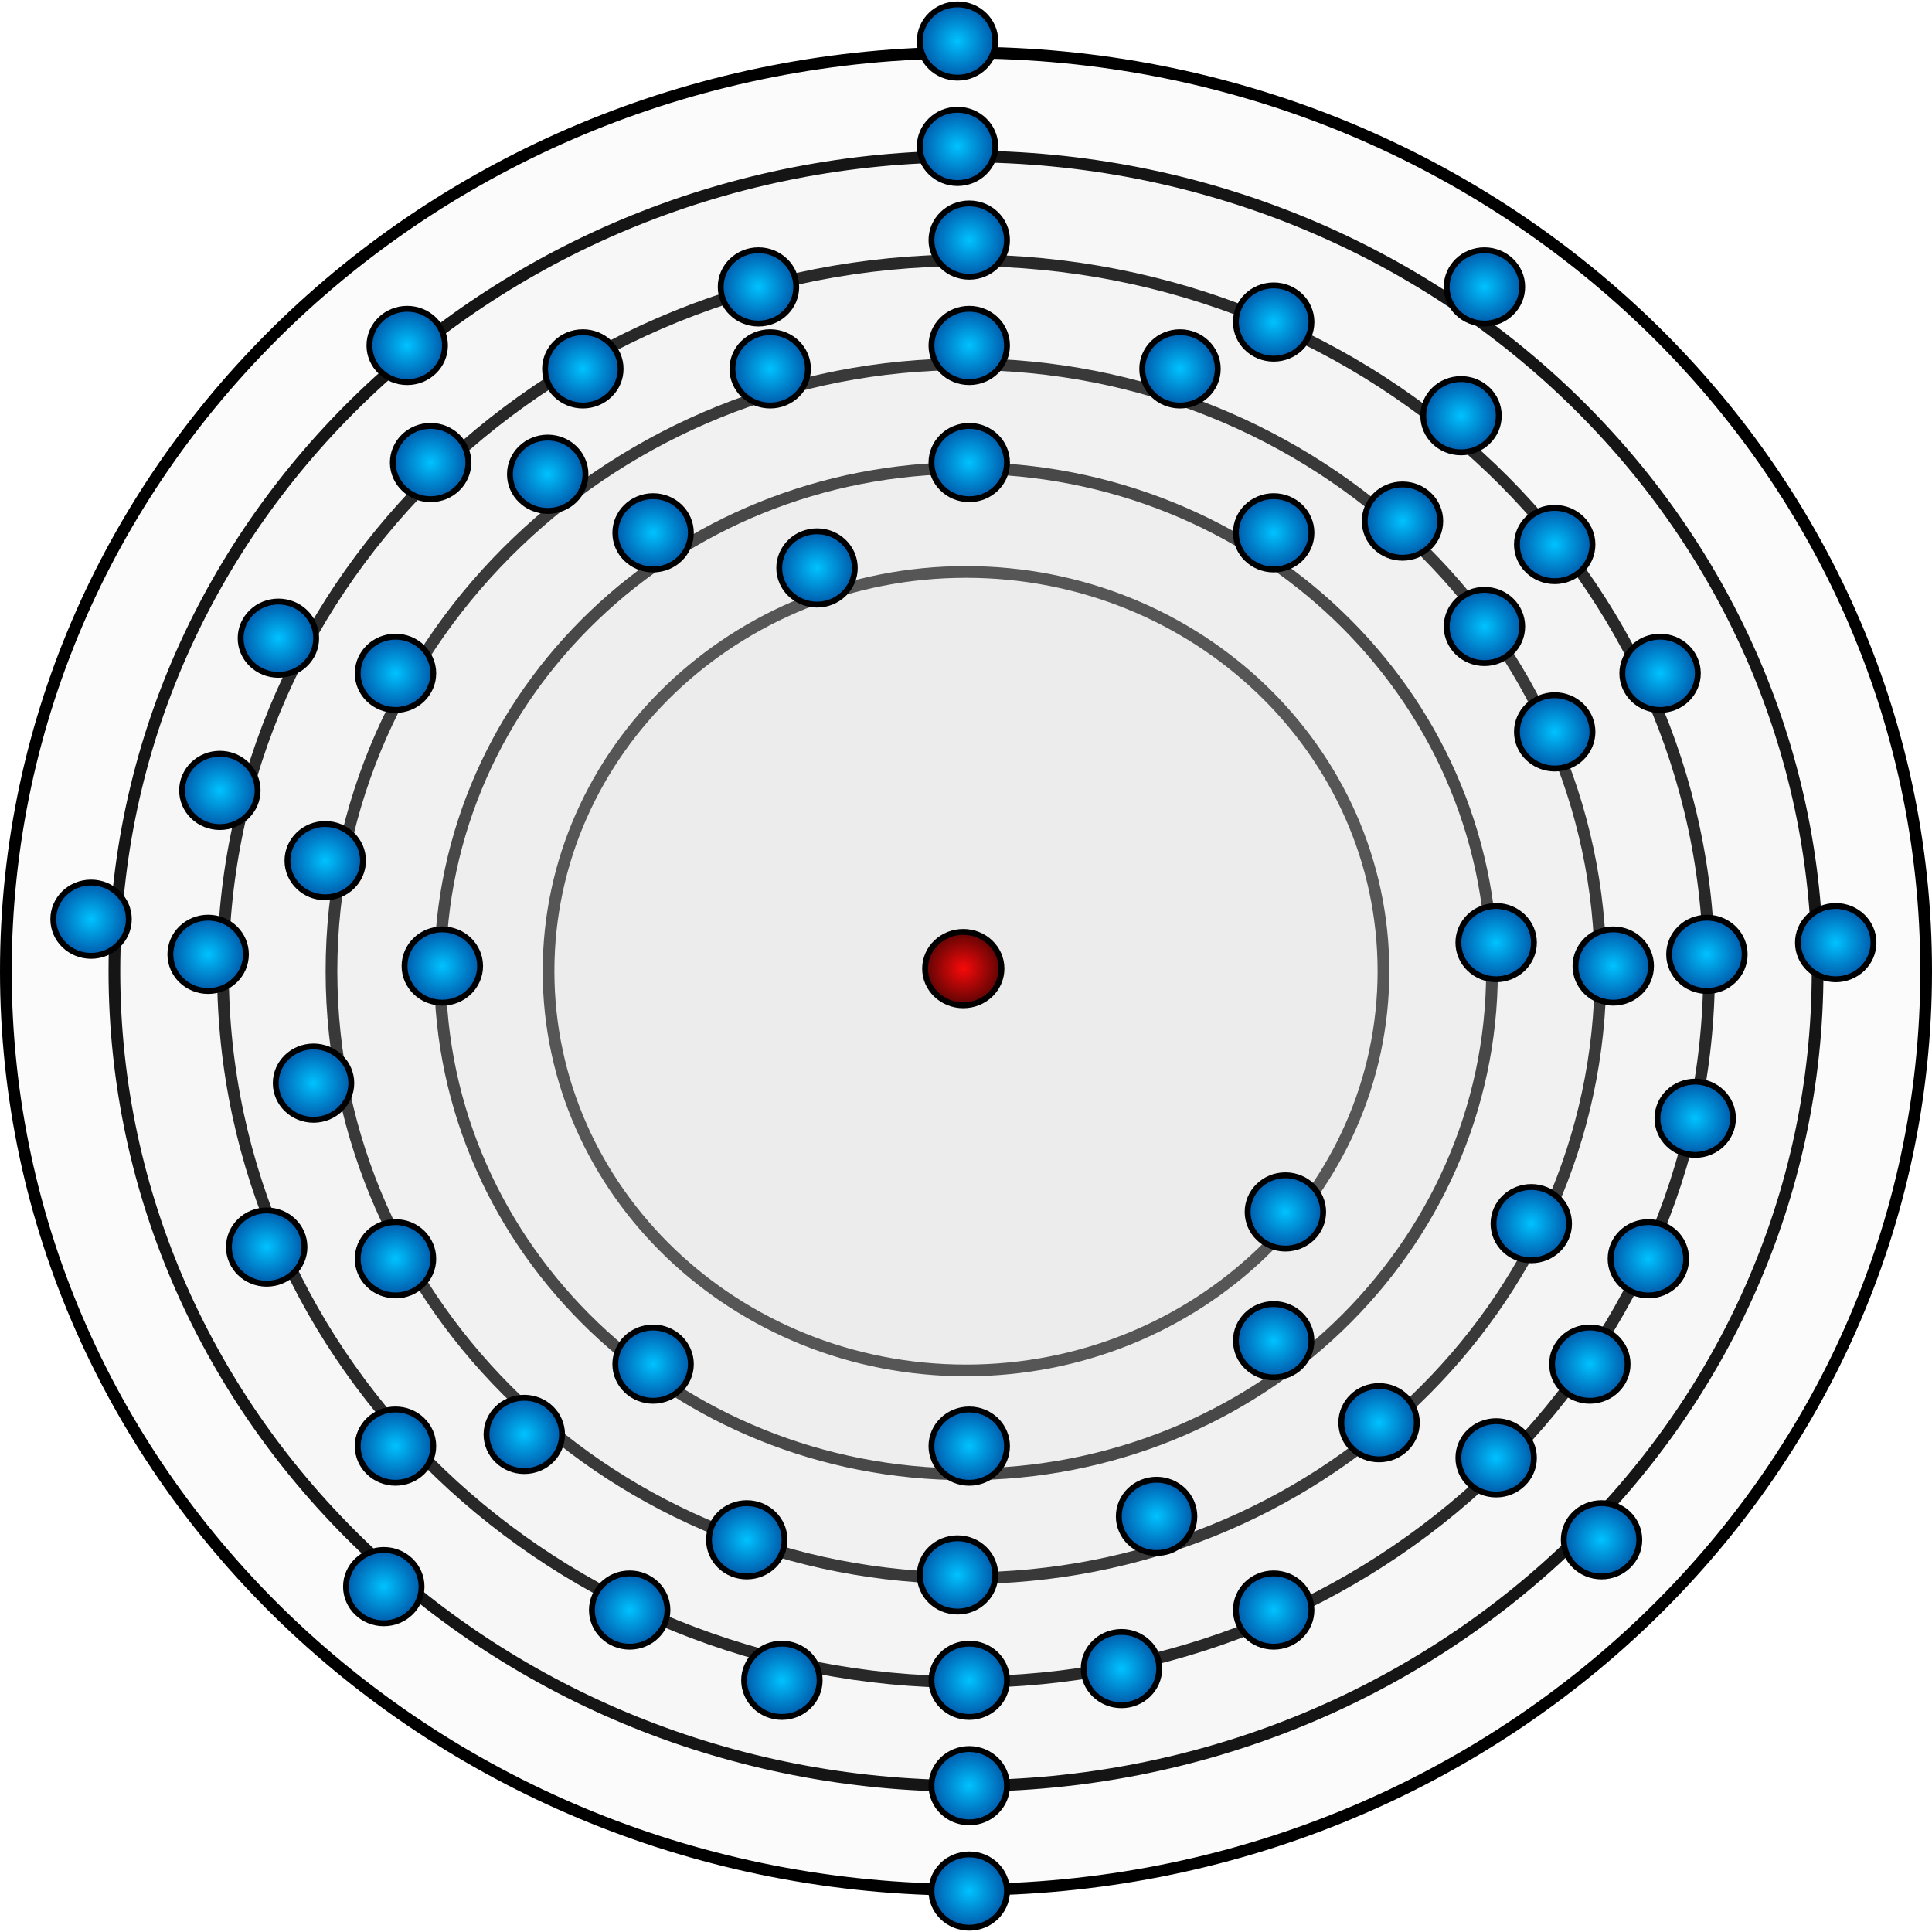 <?xml-stylesheet type="text/css" href="../style.css"?>
<svg xmlns="http://www.w3.org/2000/svg" width="165" height="165" fill="none" viewBox="0 0 165 165">
  <g class="pm">
    <path fill="#D9D9D9" fill-opacity=".1" stroke="#000" d="M118.152 82.944c0 18.81-15.941 34.096-35.652 34.096-19.71 0-35.652-15.286-35.652-34.096 0-18.811 15.941-34.097 35.652-34.097s35.652 15.286 35.652 34.097Z" class="powloka"/>
    <path fill="#D9D9D9" fill-opacity=".1" stroke="#000" d="M127.421 82.944c0 23.71-20.091 42.967-44.921 42.967s-44.921-19.257-44.921-42.967c0-23.71 20.09-42.968 44.921-42.968 24.83 0 44.921 19.258 44.921 42.968Z" class="powloka"/>
    <path fill="#D9D9D9" fill-opacity=".1" stroke="#000" d="M136.691 82.944c0 28.609-24.241 51.838-54.191 51.838-29.95 0-54.191-23.229-54.191-51.838 0-28.61 24.241-51.839 54.191-51.839 29.95 0 54.191 23.23 54.191 51.839Z" class="powloka"/>
    <path fill="#D9D9D9" fill-opacity=".1" stroke="#000" d="M145.961 82.944c0 33.508-28.392 60.709-63.461 60.709-35.07 0-63.46-27.201-63.46-60.71 0-33.508 28.39-60.709 63.46-60.709 35.069 0 63.461 27.201 63.461 60.71Z" class="powloka"/>
    <path fill="#D9D9D9" fill-opacity=".1" stroke="#000" d="M155.23 82.944c0 38.408-32.541 69.58-72.73 69.58-40.189 0-72.73-31.172-72.73-69.58S42.31 13.363 82.5 13.363c40.189 0 72.73 31.173 72.73 69.58Z" class="powloka"/>
    <path fill="#D9D9D9" fill-opacity=".1" stroke="#000" d="M164.5 82.944c0 43.307-36.692 78.451-82 78.451S.5 126.251.5 82.944c0-43.308 36.692-78.452 82-78.452s82 35.145 82 78.452Z" class="powloka"/>
    <path fill="url(#a)" stroke="#000" stroke-width=".5" d="M82.268 85.855c1.792 0 3.263-1.392 3.263-3.133 0-1.74-1.471-3.133-3.263-3.133-1.791 0-3.262 1.392-3.262 3.133 0 1.74 1.47 3.133 3.262 3.133Z" class="Ellipse 21"/>
    <path fill="url(#b)" stroke="#000" stroke-width=".5" d="M59.003 45.504c0 1.723-1.438 3.131-3.226 3.131-1.789 0-3.227-1.408-3.227-3.13 0-1.724 1.438-3.132 3.227-3.132 1.788 0 3.226 1.408 3.226 3.131Z" class="elektron"/>
    <path fill="url(#c)" stroke="#000" stroke-width=".5" d="M41.003 82.504c0 1.723-1.438 3.131-3.226 3.131-1.789 0-3.227-1.408-3.227-3.13 0-1.724 1.438-3.132 3.227-3.132 1.788 0 3.226 1.408 3.226 3.131Z" class="elektron"/>
    <path fill="url(#d)" stroke="#000" stroke-width=".5" d="M112.003 45.504c0 1.723-1.438 3.131-3.226 3.131-1.789 0-3.226-1.408-3.226-3.13 0-1.724 1.437-3.132 3.226-3.132 1.788 0 3.226 1.408 3.226 3.131Z" class="elektron"/>
    <path fill="url(#e)" stroke="#000" stroke-width=".5" d="M73.003 48.504c0 1.723-1.438 3.131-3.226 3.131-1.789 0-3.227-1.408-3.227-3.13 0-1.724 1.438-3.132 3.227-3.132 1.788 0 3.226 1.408 3.226 3.131Z" class="elektron"/>
    <path fill="url(#f)" stroke="#000" stroke-width=".5" d="M37.003 107.504c0 1.723-1.438 3.131-3.226 3.131-1.789 0-3.227-1.408-3.227-3.131 0-1.723 1.438-3.131 3.227-3.131 1.788 0 3.226 1.408 3.226 3.131Z" class="elektron"/>
    <path fill="url(#g)" stroke="#000" stroke-width=".5" d="M104.003 31.504c0 1.723-1.438 3.131-3.226 3.131-1.789 0-3.227-1.408-3.227-3.13 0-1.724 1.438-3.132 3.227-3.132 1.788 0 3.226 1.408 3.226 3.131Z" class="elektron"/>
    <path fill="url(#h)" stroke="#000" stroke-width=".5" d="M136.003 62.504c0 1.723-1.438 3.131-3.226 3.131-1.789 0-3.226-1.408-3.226-3.13 0-1.724 1.437-3.132 3.226-3.132 1.788 0 3.226 1.408 3.226 3.131Z" class="elektron"/>
    <path fill="url(#i)" stroke="#000" stroke-width=".5" d="M141.003 82.504c0 1.723-1.438 3.131-3.226 3.131-1.789 0-3.226-1.408-3.226-3.13 0-1.724 1.437-3.132 3.226-3.132 1.788 0 3.226 1.408 3.226 3.131Z" class="elektron"/>
    <path fill="url(#j)" stroke="#000" stroke-width=".5" d="M86.003 29.504c0 1.723-1.438 3.131-3.226 3.131-1.789 0-3.227-1.408-3.227-3.13 0-1.724 1.438-3.132 3.227-3.132 1.788 0 3.226 1.408 3.226 3.131Z" class="elektron"/>
    <path fill="url(#k)" stroke="#000" stroke-width=".5" d="M123.003 44.504c0 1.723-1.438 3.131-3.226 3.131-1.789 0-3.226-1.408-3.226-3.13 0-1.724 1.437-3.132 3.226-3.132 1.788 0 3.226 1.408 3.226 3.131Z" class="elektron"/>
    <path fill="url(#l)" stroke="#000" stroke-width=".5" d="M67.003 131.504c0 1.723-1.438 3.131-3.226 3.131-1.789 0-3.227-1.408-3.227-3.131 0-1.723 1.438-3.131 3.227-3.131 1.788 0 3.226 1.408 3.226 3.131Z" class="elektron"/>
    <path fill="url(#m)" stroke="#000" stroke-width=".5" d="M48.003 122.504c0 1.723-1.438 3.131-3.226 3.131-1.789 0-3.227-1.408-3.227-3.131 0-1.723 1.438-3.131 3.227-3.131 1.788 0 3.226 1.408 3.226 3.131Z" class="elektron"/>
    <path fill="url(#n)" stroke="#000" stroke-width=".5" d="M134.003 104.504c0 1.723-1.438 3.131-3.226 3.131-1.789 0-3.226-1.408-3.226-3.131 0-1.723 1.437-3.131 3.226-3.131 1.788 0 3.226 1.408 3.226 3.131Z" class="elektron"/>
    <path fill="url(#o)" stroke="#000" stroke-width=".5" d="M69.003 31.504c0 1.723-1.438 3.131-3.226 3.131-1.789 0-3.227-1.408-3.227-3.13 0-1.724 1.438-3.132 3.227-3.132 1.788 0 3.226 1.408 3.226 3.131Z" class="elektron"/>
    <path fill="url(#p)" stroke="#000" stroke-width=".5" d="M86.003 20.504c0 1.723-1.438 3.131-3.226 3.131-1.789 0-3.227-1.408-3.227-3.13 0-1.724 1.438-3.132 3.227-3.132 1.788 0 3.226 1.408 3.226 3.131Z" class="elektron"/>
    <path fill="url(#q)" stroke="#000" stroke-width=".5" d="M112.003 27.504c0 1.723-1.438 3.131-3.226 3.131-1.789 0-3.226-1.408-3.226-3.13 0-1.724 1.437-3.132 3.226-3.132 1.788 0 3.226 1.408 3.226 3.131Z" class="elektron"/>
    <path fill="url(#r)" stroke="#000" stroke-width=".5" d="M128.003 35.504c0 1.723-1.438 3.131-3.226 3.131-1.789 0-3.226-1.408-3.226-3.13 0-1.724 1.437-3.132 3.226-3.132 1.788 0 3.226 1.408 3.226 3.131Z" class="elektron"/>
    <path fill="url(#s)" stroke="#000" stroke-width=".5" d="M145.003 57.504c0 1.723-1.438 3.131-3.226 3.131-1.789 0-3.226-1.408-3.226-3.13 0-1.724 1.437-3.132 3.226-3.132 1.788 0 3.226 1.408 3.226 3.131Z" class="elektron"/>
    <path fill="url(#t)" stroke="#000" stroke-width=".5" d="M86.003 143.504c0 1.723-1.438 3.131-3.226 3.131-1.789 0-3.227-1.408-3.227-3.131 0-1.723 1.438-3.131 3.227-3.131 1.788 0 3.226 1.408 3.226 3.131Z" class="elektron"/>
    <path fill="url(#u)" stroke="#000" stroke-width=".5" d="M86.003 152.504c0 1.723-1.438 3.131-3.226 3.131-1.789 0-3.227-1.408-3.227-3.131 0-1.723 1.438-3.131 3.227-3.131 1.788 0 3.226 1.408 3.226 3.131Z" class="elektron"/>
    <path fill="url(#v)" stroke="#000" stroke-width=".5" d="M86.003 161.504c0 1.723-1.438 3.131-3.226 3.131-1.789 0-3.227-1.408-3.227-3.131 0-1.723 1.438-3.131 3.227-3.131 1.788 0 3.226 1.408 3.226 3.131Z" class="elektron"/>
    <path fill="url(#w)" stroke="#000" stroke-width=".5" d="M160.003 80.504c0 1.723-1.438 3.131-3.226 3.131-1.789 0-3.226-1.408-3.226-3.13 0-1.724 1.437-3.132 3.226-3.132 1.788 0 3.226 1.408 3.226 3.131Z" class="elektron"/>
    <path fill="url(#x)" stroke="#000" stroke-width=".5" d="M140.003 131.504c0 1.723-1.438 3.131-3.226 3.131-1.789 0-3.226-1.408-3.226-3.131 0-1.723 1.437-3.131 3.226-3.131 1.788 0 3.226 1.408 3.226 3.131Z" class="elektron"/>
    <path fill="url(#y)" stroke="#000" stroke-width=".5" d="M36.003 135.504c0 1.723-1.438 3.131-3.226 3.131-1.789 0-3.227-1.408-3.227-3.131 0-1.723 1.438-3.131 3.227-3.131 1.788 0 3.226 1.408 3.226 3.131Z" class="elektron"/>
    <path fill="url(#z)" stroke="#000" stroke-width=".5" d="M38.003 29.504c0 1.723-1.438 3.131-3.226 3.131-1.789 0-3.227-1.408-3.227-3.13 0-1.724 1.438-3.132 3.227-3.132 1.788 0 3.226 1.408 3.226 3.131Z" class="elektron"/>
    <path fill="url(#A)" stroke="#000" stroke-width=".5" d="M130.003 24.504c0 1.723-1.438 3.131-3.226 3.131-1.789 0-3.226-1.408-3.226-3.13 0-1.724 1.437-3.132 3.226-3.132 1.788 0 3.226 1.408 3.226 3.131Z" class="elektron"/>
    <path fill="url(#B)" stroke="#000" stroke-width=".5" d="M85.003 12.504c0 1.723-1.438 3.131-3.226 3.131-1.789 0-3.227-1.408-3.227-3.13 0-1.724 1.438-3.132 3.227-3.132 1.788 0 3.226 1.408 3.226 3.131Z" class="elektron"/>
    <path fill="url(#C)" stroke="#000" stroke-width=".5" d="M85.003 3.504c0 1.723-1.438 3.131-3.226 3.131-1.789 0-3.227-1.408-3.227-3.13 0-1.724 1.438-3.132 3.227-3.132 1.788 0 3.226 1.408 3.226 3.131Z" class="elektron"/>
    <path fill="url(#D)" stroke="#000" stroke-width=".5" d="M11.003 78.504c0 1.723-1.438 3.131-3.226 3.131-1.789 0-3.226-1.408-3.226-3.13 0-1.724 1.437-3.132 3.226-3.132 1.788 0 3.226 1.408 3.226 3.131Z" class="elektron"/>
    <path fill="url(#E)" stroke="#000" stroke-width=".5" d="M112.003 137.504c0 1.723-1.438 3.131-3.226 3.131-1.789 0-3.226-1.408-3.226-3.131 0-1.723 1.437-3.131 3.226-3.131 1.788 0 3.226 1.408 3.226 3.131Z" class="elektron"/>
    <path fill="url(#F)" stroke="#000" stroke-width=".5" d="M139.003 116.504c0 1.723-1.438 3.131-3.226 3.131-1.789 0-3.226-1.408-3.226-3.131 0-1.723 1.437-3.131 3.226-3.131 1.788 0 3.226 1.408 3.226 3.131Z" class="elektron"/>
    <path fill="url(#G)" stroke="#000" stroke-width=".5" d="M99.003 142.504c0 1.723-1.438 3.131-3.226 3.131-1.789 0-3.227-1.408-3.227-3.131 0-1.723 1.438-3.131 3.227-3.131 1.788 0 3.226 1.408 3.226 3.131Z" class="elektron"/>
    <path fill="url(#H)" stroke="#000" stroke-width=".5" d="M57.003 137.504c0 1.723-1.438 3.131-3.226 3.131-1.789 0-3.227-1.408-3.227-3.131 0-1.723 1.438-3.131 3.227-3.131 1.788 0 3.226 1.408 3.226 3.131Z" class="elektron"/>
    <path fill="url(#I)" stroke="#000" stroke-width=".5" d="M21.003 81.504c0 1.723-1.438 3.131-3.226 3.131-1.789 0-3.227-1.408-3.227-3.13 0-1.724 1.438-3.132 3.227-3.132 1.788 0 3.226 1.408 3.226 3.131Z" class="elektron"/>
    <path fill="url(#J)" stroke="#000" stroke-width=".5" d="M40.003 39.504c0 1.723-1.438 3.131-3.226 3.131-1.789 0-3.227-1.408-3.227-3.13 0-1.724 1.438-3.132 3.227-3.132 1.788 0 3.226 1.408 3.226 3.131Z" class="elektron"/>
    <path fill="url(#K)" stroke="#000" stroke-width=".5" d="M68.003 24.504c0 1.723-1.438 3.131-3.226 3.131-1.789 0-3.227-1.408-3.227-3.13 0-1.724 1.438-3.132 3.227-3.132 1.788 0 3.226 1.408 3.226 3.131Z" class="elektron"/>
    <path fill="url(#L)" stroke="#000" stroke-width=".5" d="M53.003 31.504c0 1.723-1.438 3.131-3.226 3.131-1.789 0-3.227-1.408-3.227-3.13 0-1.724 1.438-3.132 3.227-3.132 1.788 0 3.226 1.408 3.226 3.131Z" class="elektron"/>
    <path fill="url(#M)" stroke="#000" stroke-width=".5" d="M149.003 81.504c0 1.723-1.438 3.131-3.226 3.131-1.789 0-3.226-1.408-3.226-3.13 0-1.724 1.437-3.132 3.226-3.132 1.788 0 3.226 1.408 3.226 3.131Z" class="elektron"/>
    <path fill="url(#N)" stroke="#000" stroke-width=".5" d="M144.003 107.504c0 1.723-1.438 3.131-3.226 3.131-1.789 0-3.226-1.408-3.226-3.131 0-1.723 1.437-3.131 3.226-3.131 1.788 0 3.226 1.408 3.226 3.131Z" class="elektron"/>
    <path fill="url(#O)" stroke="#000" stroke-width=".5" d="M131.003 124.504c0 1.723-1.438 3.131-3.226 3.131-1.789 0-3.226-1.408-3.226-3.131 0-1.723 1.437-3.131 3.226-3.131 1.788 0 3.226 1.408 3.226 3.131Z" class="elektron"/>
    <path fill="url(#P)" stroke="#000" stroke-width=".5" d="M70.003 143.504c0 1.723-1.438 3.131-3.226 3.131-1.789 0-3.227-1.408-3.227-3.131 0-1.723 1.438-3.131 3.227-3.131 1.788 0 3.226 1.408 3.226 3.131Z" class="elektron"/>
    <path fill="url(#Q)" stroke="#000" stroke-width=".5" d="M136.003 46.504c0 1.723-1.438 3.131-3.226 3.131-1.789 0-3.226-1.408-3.226-3.13 0-1.724 1.437-3.132 3.226-3.132 1.788 0 3.226 1.408 3.226 3.131Z" class="elektron"/>
    <path fill="url(#R)" stroke="#000" stroke-width=".5" d="M148.003 95.504c0 1.723-1.438 3.131-3.226 3.131-1.789 0-3.226-1.408-3.226-3.13 0-1.724 1.437-3.132 3.226-3.132 1.788 0 3.226 1.408 3.226 3.131Z" class="elektron"/>
    <path fill="url(#S)" stroke="#000" stroke-width=".5" d="M37.003 123.504c0 1.723-1.438 3.131-3.226 3.131-1.789 0-3.227-1.408-3.227-3.131 0-1.723 1.438-3.131 3.227-3.131 1.788 0 3.226 1.408 3.226 3.131Z" class="elektron"/>
    <path fill="url(#T)" stroke="#000" stroke-width=".5" d="M26.003 106.504c0 1.723-1.438 3.131-3.226 3.131-1.789 0-3.227-1.408-3.227-3.131 0-1.723 1.438-3.131 3.227-3.131 1.788 0 3.226 1.408 3.226 3.131Z" class="elektron"/>
    <path fill="url(#U)" stroke="#000" stroke-width=".5" d="M27.003 54.504c0 1.723-1.438 3.131-3.226 3.131-1.789 0-3.227-1.408-3.227-3.13 0-1.724 1.438-3.132 3.227-3.132 1.788 0 3.226 1.408 3.226 3.131Z" class="elektron"/>
    <path fill="url(#V)" stroke="#000" stroke-width=".5" d="M22.003 67.504c0 1.723-1.438 3.131-3.226 3.131-1.789 0-3.227-1.408-3.227-3.13 0-1.724 1.438-3.132 3.227-3.132 1.788 0 3.226 1.408 3.226 3.131Z" class="elektron"/>
    <path fill="url(#W)" stroke="#000" stroke-width=".5" d="M85.003 134.504c0 1.723-1.438 3.131-3.226 3.131-1.789 0-3.227-1.408-3.227-3.131 0-1.723 1.438-3.131 3.227-3.131 1.788 0 3.226 1.408 3.226 3.131Z" class="elektron"/>
    <path fill="url(#X)" stroke="#000" stroke-width=".5" d="M31.003 73.504c0 1.723-1.438 3.131-3.226 3.131-1.789 0-3.227-1.408-3.227-3.13 0-1.724 1.438-3.132 3.227-3.132 1.788 0 3.226 1.408 3.226 3.131Z" class="elektron"/>
    <path fill="url(#Y)" stroke="#000" stroke-width=".5" d="M102.003 129.504c0 1.723-1.438 3.131-3.226 3.131-1.789 0-3.227-1.408-3.227-3.131 0-1.723 1.438-3.131 3.227-3.131 1.788 0 3.226 1.408 3.226 3.131Z" class="elektron"/>
    <path fill="url(#Z)" stroke="#000" stroke-width=".5" d="M30.003 92.504c0 1.723-1.438 3.131-3.226 3.131-1.789 0-3.227-1.408-3.227-3.13 0-1.724 1.438-3.132 3.227-3.132 1.788 0 3.226 1.408 3.226 3.131Z" class="elektron"/>
    <path fill="url(#aa)" stroke="#000" stroke-width=".5" d="M130.003 53.504c0 1.723-1.438 3.131-3.226 3.131-1.789 0-3.226-1.408-3.226-3.13 0-1.724 1.437-3.132 3.226-3.132 1.788 0 3.226 1.408 3.226 3.131Z" class="elektron"/>
    <path fill="url(#ab)" stroke="#000" stroke-width=".5" d="M121.003 121.504c0 1.723-1.438 3.131-3.226 3.131-1.789 0-3.226-1.408-3.226-3.131 0-1.723 1.437-3.131 3.226-3.131 1.788 0 3.226 1.408 3.226 3.131Z" class="elektron"/>
    <path fill="url(#ac)" stroke="#000" stroke-width=".5" d="M113.003 103.504c0 1.723-1.438 3.131-3.226 3.131-1.789 0-3.226-1.408-3.226-3.131 0-1.723 1.437-3.131 3.226-3.131 1.788 0 3.226 1.408 3.226 3.131Z" class="elektron"/>
    <path fill="url(#ad)" stroke="#000" stroke-width=".5" d="M86.003 39.504c0 1.723-1.438 3.131-3.226 3.131-1.789 0-3.227-1.408-3.227-3.13 0-1.724 1.438-3.132 3.227-3.132 1.788 0 3.226 1.408 3.226 3.131Z" class="elektron"/>
    <path fill="url(#ae)" stroke="#000" stroke-width=".5" d="M86.003 123.504c0 1.723-1.438 3.131-3.226 3.131-1.789 0-3.227-1.408-3.227-3.131 0-1.723 1.438-3.131 3.227-3.131 1.788 0 3.226 1.408 3.226 3.131Z" class="elektron"/>
    <path fill="url(#af)" stroke="#000" stroke-width=".5" d="M59.003 116.504c0 1.723-1.438 3.131-3.226 3.131-1.789 0-3.227-1.408-3.227-3.131 0-1.723 1.438-3.131 3.227-3.131 1.788 0 3.226 1.408 3.226 3.131Z" class="elektron"/>
    <path fill="url(#ag)" stroke="#000" stroke-width=".5" d="M112.003 114.504c0 1.723-1.438 3.131-3.226 3.131-1.789 0-3.226-1.408-3.226-3.131 0-1.723 1.437-3.131 3.226-3.131 1.788 0 3.226 1.408 3.226 3.131Z" class="elektron"/>
    <path fill="url(#ah)" stroke="#000" stroke-width=".5" d="M131.003 80.504c0 1.723-1.438 3.131-3.226 3.131-1.789 0-3.226-1.408-3.226-3.13 0-1.724 1.437-3.132 3.226-3.132 1.788 0 3.226 1.408 3.226 3.131Z" class="elektron"/>
    <path fill="url(#ai)" stroke="#000" stroke-width=".5" d="M37.003 57.504c0 1.723-1.438 3.131-3.226 3.131-1.789 0-3.227-1.408-3.227-3.13 0-1.724 1.438-3.132 3.227-3.132 1.788 0 3.226 1.408 3.226 3.131Z" class="elektron"/>
    <path fill="url(#aj)" stroke="#000" stroke-width=".5" d="M50.003 40.504c0 1.723-1.438 3.131-3.226 3.131-1.789 0-3.227-1.408-3.227-3.13 0-1.724 1.438-3.132 3.227-3.132 1.788 0 3.226 1.408 3.226 3.131Z" class="elektron"/>
  </g>
  <defs>
    <radialGradient id="a" cx="0" cy="0" r="1" class="a" gradientTransform="matrix(0 2.883 -3.013 0 82.27 82.72)" gradientUnits="userSpaceOnUse">
      <stop stop-color="#F80A0A"/>
      <stop offset="1" stop-color="#690404"/>
    </radialGradient>
    <radialGradient id="b" cx="0" cy="0" r="1" class="b" gradientTransform="matrix(0 3.381 -3.476 0 55.777 45.504)" gradientUnits="userSpaceOnUse">
      <stop stop-color="#00C2FF"/>
      <stop offset="1" stop-color="#0051A3"/>
    </radialGradient>
    <radialGradient id="c" cx="0" cy="0" r="1" class="c" gradientTransform="matrix(0 3.381 -3.476 0 37.777 82.504)" gradientUnits="userSpaceOnUse">
      <stop stop-color="#00C2FF"/>
      <stop offset="1" stop-color="#0051A3"/>
    </radialGradient>
    <radialGradient id="d" cx="0" cy="0" r="1" class="d" gradientTransform="matrix(0 3.381 -3.476 0 108.777 45.504)" gradientUnits="userSpaceOnUse">
      <stop stop-color="#00C2FF"/>
      <stop offset="1" stop-color="#0051A3"/>
    </radialGradient>
    <radialGradient id="e" cx="0" cy="0" r="1" class="e" gradientTransform="matrix(0 3.381 -3.476 0 69.777 48.504)" gradientUnits="userSpaceOnUse">
      <stop stop-color="#00C2FF"/>
      <stop offset="1" stop-color="#0051A3"/>
    </radialGradient>
    <radialGradient id="f" cx="0" cy="0" r="1" class="f" gradientTransform="matrix(0 3.381 -3.476 0 33.777 107.504)" gradientUnits="userSpaceOnUse">
      <stop stop-color="#00C2FF"/>
      <stop offset="1" stop-color="#0051A3"/>
    </radialGradient>
    <radialGradient id="g" cx="0" cy="0" r="1" class="g" gradientTransform="matrix(0 3.381 -3.476 0 100.777 31.504)" gradientUnits="userSpaceOnUse">
      <stop stop-color="#00C2FF"/>
      <stop offset="1" stop-color="#0051A3"/>
    </radialGradient>
    <radialGradient id="h" cx="0" cy="0" r="1" class="h" gradientTransform="matrix(0 3.381 -3.476 0 132.777 62.504)" gradientUnits="userSpaceOnUse">
      <stop stop-color="#00C2FF"/>
      <stop offset="1" stop-color="#0051A3"/>
    </radialGradient>
    <radialGradient id="i" cx="0" cy="0" r="1" class="i" gradientTransform="matrix(0 3.381 -3.476 0 137.777 82.504)" gradientUnits="userSpaceOnUse">
      <stop stop-color="#00C2FF"/>
      <stop offset="1" stop-color="#0051A3"/>
    </radialGradient>
    <radialGradient id="j" cx="0" cy="0" r="1" class="j" gradientTransform="matrix(0 3.381 -3.476 0 82.777 29.504)" gradientUnits="userSpaceOnUse">
      <stop stop-color="#00C2FF"/>
      <stop offset="1" stop-color="#0051A3"/>
    </radialGradient>
    <radialGradient id="k" cx="0" cy="0" r="1" class="k" gradientTransform="matrix(0 3.381 -3.476 0 119.777 44.504)" gradientUnits="userSpaceOnUse">
      <stop stop-color="#00C2FF"/>
      <stop offset="1" stop-color="#0051A3"/>
    </radialGradient>
    <radialGradient id="l" cx="0" cy="0" r="1" class="l" gradientTransform="matrix(0 3.381 -3.476 0 63.777 131.504)" gradientUnits="userSpaceOnUse">
      <stop stop-color="#00C2FF"/>
      <stop offset="1" stop-color="#0051A3"/>
    </radialGradient>
    <radialGradient id="m" cx="0" cy="0" r="1" class="m" gradientTransform="matrix(0 3.381 -3.476 0 44.777 122.504)" gradientUnits="userSpaceOnUse">
      <stop stop-color="#00C2FF"/>
      <stop offset="1" stop-color="#0051A3"/>
    </radialGradient>
    <radialGradient id="n" cx="0" cy="0" r="1" class="n" gradientTransform="matrix(0 3.381 -3.476 0 130.777 104.504)" gradientUnits="userSpaceOnUse">
      <stop stop-color="#00C2FF"/>
      <stop offset="1" stop-color="#0051A3"/>
    </radialGradient>
    <radialGradient id="o" cx="0" cy="0" r="1" class="o" gradientTransform="matrix(0 3.381 -3.476 0 65.777 31.504)" gradientUnits="userSpaceOnUse">
      <stop stop-color="#00C2FF"/>
      <stop offset="1" stop-color="#0051A3"/>
    </radialGradient>
    <radialGradient id="p" cx="0" cy="0" r="1" class="p" gradientTransform="matrix(0 3.381 -3.476 0 82.777 20.504)" gradientUnits="userSpaceOnUse">
      <stop stop-color="#00C2FF"/>
      <stop offset="1" stop-color="#0051A3"/>
    </radialGradient>
    <radialGradient id="q" cx="0" cy="0" r="1" class="q" gradientTransform="matrix(0 3.381 -3.476 0 108.777 27.504)" gradientUnits="userSpaceOnUse">
      <stop stop-color="#00C2FF"/>
      <stop offset="1" stop-color="#0051A3"/>
    </radialGradient>
    <radialGradient id="r" cx="0" cy="0" r="1" class="r" gradientTransform="matrix(0 3.381 -3.476 0 124.777 35.504)" gradientUnits="userSpaceOnUse">
      <stop stop-color="#00C2FF"/>
      <stop offset="1" stop-color="#0051A3"/>
    </radialGradient>
    <radialGradient id="s" cx="0" cy="0" r="1" class="s" gradientTransform="matrix(0 3.381 -3.476 0 141.777 57.504)" gradientUnits="userSpaceOnUse">
      <stop stop-color="#00C2FF"/>
      <stop offset="1" stop-color="#0051A3"/>
    </radialGradient>
    <radialGradient id="t" cx="0" cy="0" r="1" class="t" gradientTransform="matrix(0 3.381 -3.476 0 82.777 143.504)" gradientUnits="userSpaceOnUse">
      <stop stop-color="#00C2FF"/>
      <stop offset="1" stop-color="#0051A3"/>
    </radialGradient>
    <radialGradient id="u" cx="0" cy="0" r="1" class="u" gradientTransform="matrix(0 3.381 -3.476 0 82.777 152.504)" gradientUnits="userSpaceOnUse">
      <stop stop-color="#00C2FF"/>
      <stop offset="1" stop-color="#0051A3"/>
    </radialGradient>
    <radialGradient id="v" cx="0" cy="0" r="1" class="v" gradientTransform="matrix(0 3.381 -3.476 0 82.777 161.504)" gradientUnits="userSpaceOnUse">
      <stop stop-color="#00C2FF"/>
      <stop offset="1" stop-color="#0051A3"/>
    </radialGradient>
    <radialGradient id="w" cx="0" cy="0" r="1" class="w" gradientTransform="matrix(0 3.381 -3.476 0 156.777 80.504)" gradientUnits="userSpaceOnUse">
      <stop stop-color="#00C2FF"/>
      <stop offset="1" stop-color="#0051A3"/>
    </radialGradient>
    <radialGradient id="x" cx="0" cy="0" r="1" class="x" gradientTransform="scale(3.476 3.381) rotate(90 .227 39.12)" gradientUnits="userSpaceOnUse">
      <stop stop-color="#00C2FF"/>
      <stop offset="1" stop-color="#0051A3"/>
    </radialGradient>
    <radialGradient id="y" cx="0" cy="0" r="1" class="y" gradientTransform="matrix(0 3.381 -3.476 0 32.777 135.504)" gradientUnits="userSpaceOnUse">
      <stop stop-color="#00C2FF"/>
      <stop offset="1" stop-color="#0051A3"/>
    </radialGradient>
    <radialGradient id="z" cx="0" cy="0" r="1" class="z" gradientTransform="matrix(0 3.381 -3.476 0 34.777 29.504)" gradientUnits="userSpaceOnUse">
      <stop stop-color="#00C2FF"/>
      <stop offset="1" stop-color="#0051A3"/>
    </radialGradient>
    <radialGradient id="A" cx="0" cy="0" r="1" class="A" gradientTransform="matrix(0 3.381 -3.476 0 126.777 24.504)" gradientUnits="userSpaceOnUse">
      <stop stop-color="#00C2FF"/>
      <stop offset="1" stop-color="#0051A3"/>
    </radialGradient>
    <radialGradient id="B" cx="0" cy="0" r="1" class="B" gradientTransform="matrix(0 3.381 -3.476 0 81.777 12.504)" gradientUnits="userSpaceOnUse">
      <stop stop-color="#00C2FF"/>
      <stop offset="1" stop-color="#0051A3"/>
    </radialGradient>
    <radialGradient id="C" cx="0" cy="0" r="1" class="C" gradientTransform="matrix(0 3.381 -3.476 0 81.777 3.504)" gradientUnits="userSpaceOnUse">
      <stop stop-color="#00C2FF"/>
      <stop offset="1" stop-color="#0051A3"/>
    </radialGradient>
    <radialGradient id="D" cx="0" cy="0" r="1" class="D" gradientTransform="matrix(0 3.381 -3.476 0 7.777 78.504)" gradientUnits="userSpaceOnUse">
      <stop stop-color="#00C2FF"/>
      <stop offset="1" stop-color="#0051A3"/>
    </radialGradient>
    <radialGradient id="E" cx="0" cy="0" r="1" class="E" gradientTransform="matrix(0 3.381 -3.476 0 108.777 137.504)" gradientUnits="userSpaceOnUse">
      <stop stop-color="#00C2FF"/>
      <stop offset="1" stop-color="#0051A3"/>
    </radialGradient>
    <radialGradient id="F" cx="0" cy="0" r="1" class="F" gradientTransform="matrix(0 3.381 -3.476 0 135.777 116.504)" gradientUnits="userSpaceOnUse">
      <stop stop-color="#00C2FF"/>
      <stop offset="1" stop-color="#0051A3"/>
    </radialGradient>
    <radialGradient id="G" cx="0" cy="0" r="1" class="G" gradientTransform="matrix(0 3.381 -3.476 0 95.777 142.504)" gradientUnits="userSpaceOnUse">
      <stop stop-color="#00C2FF"/>
      <stop offset="1" stop-color="#0051A3"/>
    </radialGradient>
    <radialGradient id="H" cx="0" cy="0" r="1" class="H" gradientTransform="matrix(0 3.381 -3.476 0 53.777 137.504)" gradientUnits="userSpaceOnUse">
      <stop stop-color="#00C2FF"/>
      <stop offset="1" stop-color="#0051A3"/>
    </radialGradient>
    <radialGradient id="I" cx="0" cy="0" r="1" class="I" gradientTransform="matrix(0 3.381 -3.476 0 17.777 81.504)" gradientUnits="userSpaceOnUse">
      <stop stop-color="#00C2FF"/>
      <stop offset="1" stop-color="#0051A3"/>
    </radialGradient>
    <radialGradient id="J" cx="0" cy="0" r="1" class="J" gradientTransform="matrix(0 3.381 -3.476 0 36.777 39.504)" gradientUnits="userSpaceOnUse">
      <stop stop-color="#00C2FF"/>
      <stop offset="1" stop-color="#0051A3"/>
    </radialGradient>
    <radialGradient id="K" cx="0" cy="0" r="1" class="K" gradientTransform="matrix(0 3.381 -3.476 0 64.777 24.504)" gradientUnits="userSpaceOnUse">
      <stop stop-color="#00C2FF"/>
      <stop offset="1" stop-color="#0051A3"/>
    </radialGradient>
    <radialGradient id="L" cx="0" cy="0" r="1" class="L" gradientTransform="matrix(0 3.381 -3.476 0 49.777 31.504)" gradientUnits="userSpaceOnUse">
      <stop stop-color="#00C2FF"/>
      <stop offset="1" stop-color="#0051A3"/>
    </radialGradient>
    <radialGradient id="M" cx="0" cy="0" r="1" class="M" gradientTransform="matrix(0 3.381 -3.476 0 145.777 81.504)" gradientUnits="userSpaceOnUse">
      <stop stop-color="#00C2FF"/>
      <stop offset="1" stop-color="#0051A3"/>
    </radialGradient>
    <radialGradient id="N" cx="0" cy="0" r="1" class="N" gradientTransform="matrix(0 3.381 -3.476 0 140.777 107.504)" gradientUnits="userSpaceOnUse">
      <stop stop-color="#00C2FF"/>
      <stop offset="1" stop-color="#0051A3"/>
    </radialGradient>
    <radialGradient id="O" cx="0" cy="0" r="1" class="O" gradientTransform="matrix(0 3.381 -3.476 0 127.777 124.504)" gradientUnits="userSpaceOnUse">
      <stop stop-color="#00C2FF"/>
      <stop offset="1" stop-color="#0051A3"/>
    </radialGradient>
    <radialGradient id="P" cx="0" cy="0" r="1" class="P" gradientTransform="matrix(0 3.381 -3.476 0 66.777 143.504)" gradientUnits="userSpaceOnUse">
      <stop stop-color="#00C2FF"/>
      <stop offset="1" stop-color="#0051A3"/>
    </radialGradient>
    <radialGradient id="Q" cx="0" cy="0" r="1" class="Q" gradientTransform="matrix(0 3.381 -3.476 0 132.777 46.504)" gradientUnits="userSpaceOnUse">
      <stop stop-color="#00C2FF"/>
      <stop offset="1" stop-color="#0051A3"/>
    </radialGradient>
    <radialGradient id="R" cx="0" cy="0" r="1" class="R" gradientTransform="matrix(0 3.381 -3.476 0 144.777 95.504)" gradientUnits="userSpaceOnUse">
      <stop stop-color="#00C2FF"/>
      <stop offset="1" stop-color="#0051A3"/>
    </radialGradient>
    <radialGradient id="S" cx="0" cy="0" r="1" class="S" gradientTransform="matrix(0 3.381 -3.476 0 33.777 123.504)" gradientUnits="userSpaceOnUse">
      <stop stop-color="#00C2FF"/>
      <stop offset="1" stop-color="#0051A3"/>
    </radialGradient>
    <radialGradient id="T" cx="0" cy="0" r="1" class="T" gradientTransform="matrix(0 3.381 -3.476 0 22.777 106.504)" gradientUnits="userSpaceOnUse">
      <stop stop-color="#00C2FF"/>
      <stop offset="1" stop-color="#0051A3"/>
    </radialGradient>
    <radialGradient id="U" cx="0" cy="0" r="1" class="U" gradientTransform="matrix(0 3.381 -3.476 0 23.777 54.504)" gradientUnits="userSpaceOnUse">
      <stop stop-color="#00C2FF"/>
      <stop offset="1" stop-color="#0051A3"/>
    </radialGradient>
    <radialGradient id="V" cx="0" cy="0" r="1" class="V" gradientTransform="matrix(0 3.381 -3.476 0 18.777 67.504)" gradientUnits="userSpaceOnUse">
      <stop stop-color="#00C2FF"/>
      <stop offset="1" stop-color="#0051A3"/>
    </radialGradient>
    <radialGradient id="W" cx="0" cy="0" r="1" class="W" gradientTransform="matrix(0 3.381 -3.476 0 81.777 134.504)" gradientUnits="userSpaceOnUse">
      <stop stop-color="#00C2FF"/>
      <stop offset="1" stop-color="#0051A3"/>
    </radialGradient>
    <radialGradient id="X" cx="0" cy="0" r="1" class="X" gradientTransform="matrix(0 3.381 -3.476 0 27.777 73.504)" gradientUnits="userSpaceOnUse">
      <stop stop-color="#00C2FF"/>
      <stop offset="1" stop-color="#0051A3"/>
    </radialGradient>
    <radialGradient id="Y" cx="0" cy="0" r="1" class="Y" gradientTransform="matrix(0 3.381 -3.476 0 98.777 129.504)" gradientUnits="userSpaceOnUse">
      <stop stop-color="#00C2FF"/>
      <stop offset="1" stop-color="#0051A3"/>
    </radialGradient>
    <radialGradient id="Z" cx="0" cy="0" r="1" class="Z" gradientTransform="matrix(0 3.381 -3.476 0 26.777 92.504)" gradientUnits="userSpaceOnUse">
      <stop stop-color="#00C2FF"/>
      <stop offset="1" stop-color="#0051A3"/>
    </radialGradient>
    <radialGradient id="aa" cx="0" cy="0" r="1" class="aa" gradientTransform="matrix(0 3.381 -3.476 0 126.777 53.504)" gradientUnits="userSpaceOnUse">
      <stop stop-color="#00C2FF"/>
      <stop offset="1" stop-color="#0051A3"/>
    </radialGradient>
    <radialGradient id="ab" cx="0" cy="0" r="1" class="ab" gradientTransform="matrix(0 3.381 -3.476 0 117.777 121.504)" gradientUnits="userSpaceOnUse">
      <stop stop-color="#00C2FF"/>
      <stop offset="1" stop-color="#0051A3"/>
    </radialGradient>
    <radialGradient id="ac" cx="0" cy="0" r="1" class="ac" gradientTransform="matrix(0 3.381 -3.476 0 109.777 103.504)" gradientUnits="userSpaceOnUse">
      <stop stop-color="#00C2FF"/>
      <stop offset="1" stop-color="#0051A3"/>
    </radialGradient>
    <radialGradient id="ad" cx="0" cy="0" r="1" class="ad" gradientTransform="matrix(0 3.381 -3.476 0 82.777 39.504)" gradientUnits="userSpaceOnUse">
      <stop stop-color="#00C2FF"/>
      <stop offset="1" stop-color="#0051A3"/>
    </radialGradient>
    <radialGradient id="ae" cx="0" cy="0" r="1" class="ae" gradientTransform="matrix(0 3.381 -3.476 0 82.777 123.504)" gradientUnits="userSpaceOnUse">
      <stop stop-color="#00C2FF"/>
      <stop offset="1" stop-color="#0051A3"/>
    </radialGradient>
    <radialGradient id="af" cx="0" cy="0" r="1" class="af" gradientTransform="matrix(0 3.381 -3.476 0 55.777 116.504)" gradientUnits="userSpaceOnUse">
      <stop stop-color="#00C2FF"/>
      <stop offset="1" stop-color="#0051A3"/>
    </radialGradient>
    <radialGradient id="ag" cx="0" cy="0" r="1" class="ag" gradientTransform="matrix(0 3.381 -3.476 0 108.777 114.504)" gradientUnits="userSpaceOnUse">
      <stop stop-color="#00C2FF"/>
      <stop offset="1" stop-color="#0051A3"/>
    </radialGradient>
    <radialGradient id="ah" cx="0" cy="0" r="1" class="ah" gradientTransform="matrix(0 3.381 -3.476 0 127.777 80.504)" gradientUnits="userSpaceOnUse">
      <stop stop-color="#00C2FF"/>
      <stop offset="1" stop-color="#0051A3"/>
    </radialGradient>
    <radialGradient id="ai" cx="0" cy="0" r="1" class="ai" gradientTransform="matrix(0 3.381 -3.476 0 33.777 57.504)" gradientUnits="userSpaceOnUse">
      <stop stop-color="#00C2FF"/>
      <stop offset="1" stop-color="#0051A3"/>
    </radialGradient>
    <radialGradient id="aj" cx="0" cy="0" r="1" class="aj" gradientTransform="matrix(0 3.381 -3.476 0 46.777 40.504)" gradientUnits="userSpaceOnUse">
      <stop stop-color="#00C2FF"/>
      <stop offset="1" stop-color="#0051A3"/>
    </radialGradient>
  </defs>
</svg>
